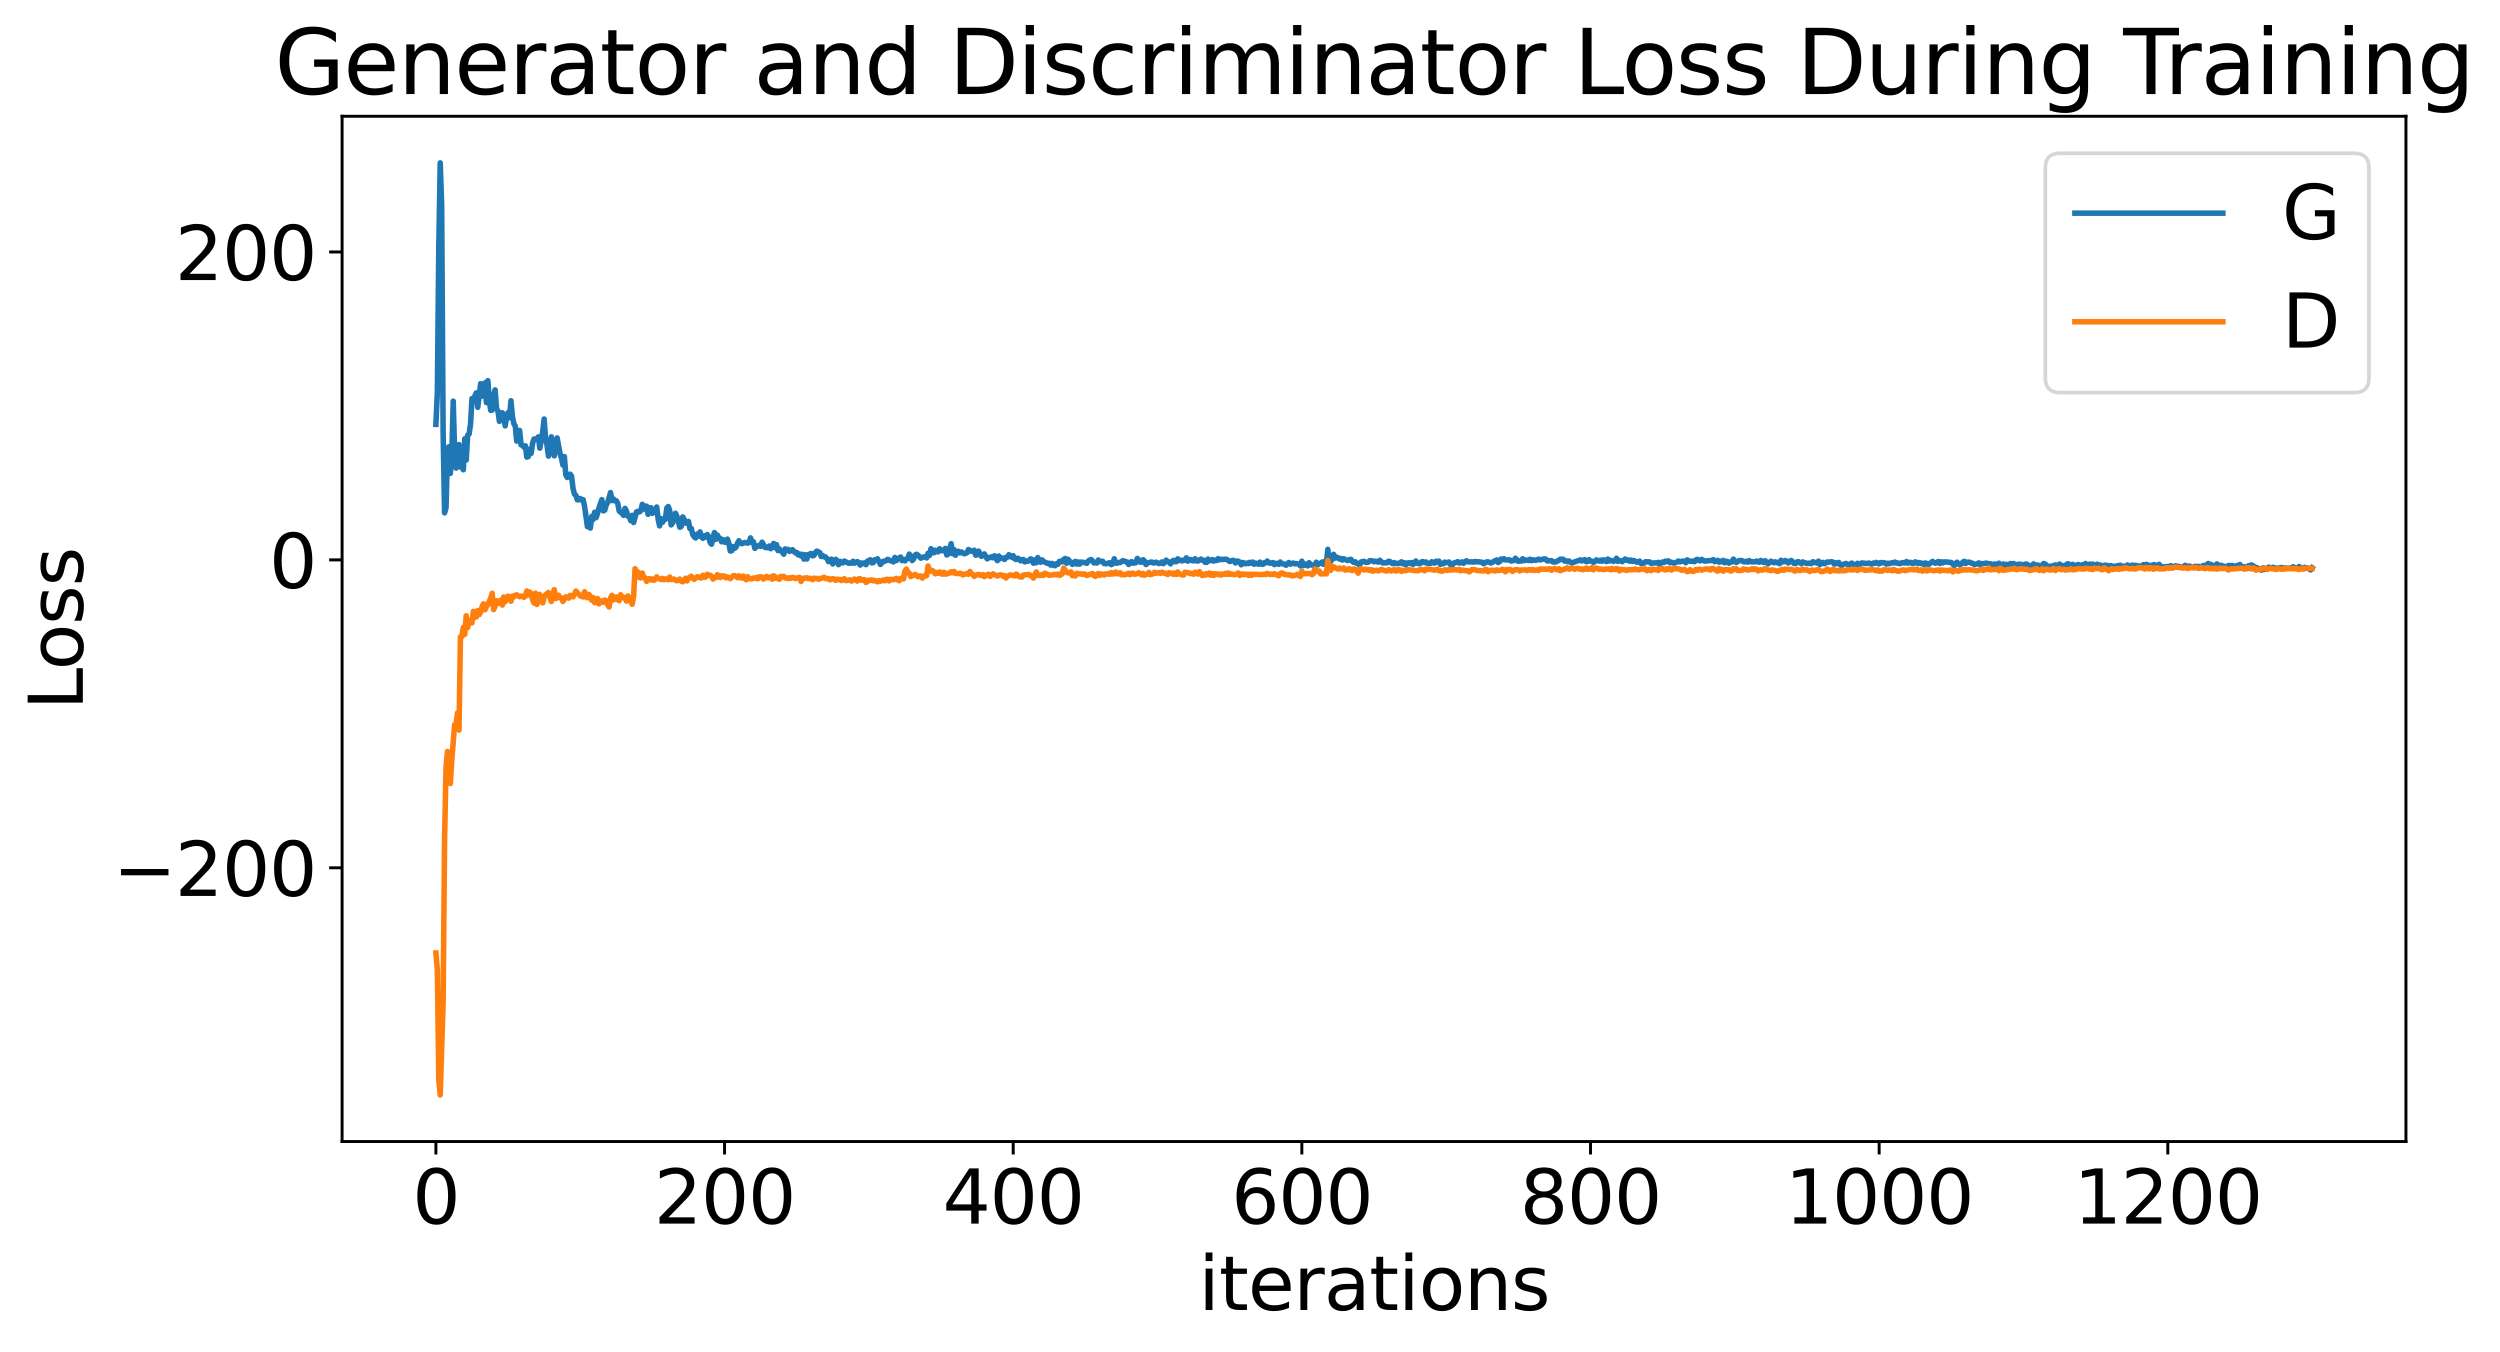 <?xml version="1.0" encoding="utf-8" standalone="no"?>
<!DOCTYPE svg PUBLIC "-//W3C//DTD SVG 1.1//EN"
  "http://www.w3.org/Graphics/SVG/1.1/DTD/svg11.dtd">
<svg xmlns:xlink="http://www.w3.org/1999/xlink" width="675.923pt" height="365.549pt" viewBox="0 0 675.923 365.549" xmlns="http://www.w3.org/2000/svg" version="1.1">
 <defs>
  <style type="text/css">*{stroke-linejoin: round; stroke-linecap: butt}</style>
 </defs>
 <g id="figure_1">
  <g id="patch_1">
   <path d="M 0 365.549 
L 675.923 365.549 
L 675.923 -0 
L 0 -0 
z
" style="fill: #ffffff"/>
  </g>
  <g id="axes_1">
   <g id="patch_2">
    <path d="M 92.491 308.636 
L 650.491 308.636 
L 650.491 31.436 
L 92.491 31.436 
z
" style="fill: #ffffff"/>
   </g>
   <g id="matplotlib.axis_1">
    <g id="xtick_1">
     <g id="line2d_1">
      <defs>
       <path id="m6c399c9fbb" d="M 0 0 
L 0 3.5 
" style="stroke: #000000; stroke-width: 0.8"/>
      </defs>
      <g>
       <use xlink:href="#m6c399c9fbb" x="117.854" y="308.636" style="stroke: #000000; stroke-width: 0.8"/>
      </g>
     </g>
     <g id="text_1">
      <!-- 0 -->
      <g transform="translate(111.492 330.833) scale(0.2 -0.2)">
       <defs>
        <path id="DejaVuSans-30" d="M 2034 4250 
Q 1547 4250 1301 3770 
Q 1056 3291 1056 2328 
Q 1056 1369 1301 889 
Q 1547 409 2034 409 
Q 2525 409 2770 889 
Q 3016 1369 3016 2328 
Q 3016 3291 2770 3770 
Q 2525 4250 2034 4250 
z
M 2034 4750 
Q 2819 4750 3233 4129 
Q 3647 3509 3647 2328 
Q 3647 1150 3233 529 
Q 2819 -91 2034 -91 
Q 1250 -91 836 529 
Q 422 1150 422 2328 
Q 422 3509 836 4129 
Q 1250 4750 2034 4750 
z
" transform="scale(0.016)"/>
       </defs>
       <use xlink:href="#DejaVuSans-30"/>
      </g>
     </g>
    </g>
    <g id="xtick_2">
     <g id="line2d_2">
      <g>
       <use xlink:href="#m6c399c9fbb" x="195.896" y="308.636" style="stroke: #000000; stroke-width: 0.8"/>
      </g>
     </g>
     <g id="text_2">
      <!-- 200 -->
      <g transform="translate(176.809 330.833) scale(0.2 -0.2)">
       <defs>
        <path id="DejaVuSans-32" d="M 1228 531 
L 3431 531 
L 3431 0 
L 469 0 
L 469 531 
Q 828 903 1448 1529 
Q 2069 2156 2228 2338 
Q 2531 2678 2651 2914 
Q 2772 3150 2772 3378 
Q 2772 3750 2511 3984 
Q 2250 4219 1831 4219 
Q 1534 4219 1204 4116 
Q 875 4013 500 3803 
L 500 4441 
Q 881 4594 1212 4672 
Q 1544 4750 1819 4750 
Q 2544 4750 2975 4387 
Q 3406 4025 3406 3419 
Q 3406 3131 3298 2873 
Q 3191 2616 2906 2266 
Q 2828 2175 2409 1742 
Q 1991 1309 1228 531 
z
" transform="scale(0.016)"/>
       </defs>
       <use xlink:href="#DejaVuSans-32"/>
       <use xlink:href="#DejaVuSans-30" x="63.623"/>
       <use xlink:href="#DejaVuSans-30" x="127.246"/>
      </g>
     </g>
    </g>
    <g id="xtick_3">
     <g id="line2d_3">
      <g>
       <use xlink:href="#m6c399c9fbb" x="273.938" y="308.636" style="stroke: #000000; stroke-width: 0.8"/>
      </g>
     </g>
     <g id="text_3">
      <!-- 400 -->
      <g transform="translate(254.851 330.833) scale(0.2 -0.2)">
       <defs>
        <path id="DejaVuSans-34" d="M 2419 4116 
L 825 1625 
L 2419 1625 
L 2419 4116 
z
M 2253 4666 
L 3047 4666 
L 3047 1625 
L 3713 1625 
L 3713 1100 
L 3047 1100 
L 3047 0 
L 2419 0 
L 2419 1100 
L 313 1100 
L 313 1709 
L 2253 4666 
z
" transform="scale(0.016)"/>
       </defs>
       <use xlink:href="#DejaVuSans-34"/>
       <use xlink:href="#DejaVuSans-30" x="63.623"/>
       <use xlink:href="#DejaVuSans-30" x="127.246"/>
      </g>
     </g>
    </g>
    <g id="xtick_4">
     <g id="line2d_4">
      <g>
       <use xlink:href="#m6c399c9fbb" x="351.98" y="308.636" style="stroke: #000000; stroke-width: 0.8"/>
      </g>
     </g>
     <g id="text_4">
      <!-- 600 -->
      <g transform="translate(332.893 330.833) scale(0.2 -0.2)">
       <defs>
        <path id="DejaVuSans-36" d="M 2113 2584 
Q 1688 2584 1439 2293 
Q 1191 2003 1191 1497 
Q 1191 994 1439 701 
Q 1688 409 2113 409 
Q 2538 409 2786 701 
Q 3034 994 3034 1497 
Q 3034 2003 2786 2293 
Q 2538 2584 2113 2584 
z
M 3366 4563 
L 3366 3988 
Q 3128 4100 2886 4159 
Q 2644 4219 2406 4219 
Q 1781 4219 1451 3797 
Q 1122 3375 1075 2522 
Q 1259 2794 1537 2939 
Q 1816 3084 2150 3084 
Q 2853 3084 3261 2657 
Q 3669 2231 3669 1497 
Q 3669 778 3244 343 
Q 2819 -91 2113 -91 
Q 1303 -91 875 529 
Q 447 1150 447 2328 
Q 447 3434 972 4092 
Q 1497 4750 2381 4750 
Q 2619 4750 2861 4703 
Q 3103 4656 3366 4563 
z
" transform="scale(0.016)"/>
       </defs>
       <use xlink:href="#DejaVuSans-36"/>
       <use xlink:href="#DejaVuSans-30" x="63.623"/>
       <use xlink:href="#DejaVuSans-30" x="127.246"/>
      </g>
     </g>
    </g>
    <g id="xtick_5">
     <g id="line2d_5">
      <g>
       <use xlink:href="#m6c399c9fbb" x="430.022" y="308.636" style="stroke: #000000; stroke-width: 0.8"/>
      </g>
     </g>
     <g id="text_5">
      <!-- 800 -->
      <g transform="translate(410.935 330.833) scale(0.2 -0.2)">
       <defs>
        <path id="DejaVuSans-38" d="M 2034 2216 
Q 1584 2216 1326 1975 
Q 1069 1734 1069 1313 
Q 1069 891 1326 650 
Q 1584 409 2034 409 
Q 2484 409 2743 651 
Q 3003 894 3003 1313 
Q 3003 1734 2745 1975 
Q 2488 2216 2034 2216 
z
M 1403 2484 
Q 997 2584 770 2862 
Q 544 3141 544 3541 
Q 544 4100 942 4425 
Q 1341 4750 2034 4750 
Q 2731 4750 3128 4425 
Q 3525 4100 3525 3541 
Q 3525 3141 3298 2862 
Q 3072 2584 2669 2484 
Q 3125 2378 3379 2068 
Q 3634 1759 3634 1313 
Q 3634 634 3220 271 
Q 2806 -91 2034 -91 
Q 1263 -91 848 271 
Q 434 634 434 1313 
Q 434 1759 690 2068 
Q 947 2378 1403 2484 
z
M 1172 3481 
Q 1172 3119 1398 2916 
Q 1625 2713 2034 2713 
Q 2441 2713 2670 2916 
Q 2900 3119 2900 3481 
Q 2900 3844 2670 4047 
Q 2441 4250 2034 4250 
Q 1625 4250 1398 4047 
Q 1172 3844 1172 3481 
z
" transform="scale(0.016)"/>
       </defs>
       <use xlink:href="#DejaVuSans-38"/>
       <use xlink:href="#DejaVuSans-30" x="63.623"/>
       <use xlink:href="#DejaVuSans-30" x="127.246"/>
      </g>
     </g>
    </g>
    <g id="xtick_6">
     <g id="line2d_6">
      <g>
       <use xlink:href="#m6c399c9fbb" x="508.064" y="308.636" style="stroke: #000000; stroke-width: 0.8"/>
      </g>
     </g>
     <g id="text_6">
      <!-- 1000 -->
      <g transform="translate(482.614 330.833) scale(0.2 -0.2)">
       <defs>
        <path id="DejaVuSans-31" d="M 794 531 
L 1825 531 
L 1825 4091 
L 703 3866 
L 703 4441 
L 1819 4666 
L 2450 4666 
L 2450 531 
L 3481 531 
L 3481 0 
L 794 0 
L 794 531 
z
" transform="scale(0.016)"/>
       </defs>
       <use xlink:href="#DejaVuSans-31"/>
       <use xlink:href="#DejaVuSans-30" x="63.623"/>
       <use xlink:href="#DejaVuSans-30" x="127.246"/>
       <use xlink:href="#DejaVuSans-30" x="190.869"/>
      </g>
     </g>
    </g>
    <g id="xtick_7">
     <g id="line2d_7">
      <g>
       <use xlink:href="#m6c399c9fbb" x="586.106" y="308.636" style="stroke: #000000; stroke-width: 0.8"/>
      </g>
     </g>
     <g id="text_7">
      <!-- 1200 -->
      <g transform="translate(560.656 330.833) scale(0.2 -0.2)">
       <use xlink:href="#DejaVuSans-31"/>
       <use xlink:href="#DejaVuSans-32" x="63.623"/>
       <use xlink:href="#DejaVuSans-30" x="127.246"/>
       <use xlink:href="#DejaVuSans-30" x="190.869"/>
      </g>
     </g>
    </g>
    <g id="text_8">
     <!-- iterations -->
     <g transform="translate(324.036 354.189) scale(0.2 -0.2)">
      <defs>
       <path id="DejaVuSans-69" d="M 603 3500 
L 1178 3500 
L 1178 0 
L 603 0 
L 603 3500 
z
M 603 4863 
L 1178 4863 
L 1178 4134 
L 603 4134 
L 603 4863 
z
" transform="scale(0.016)"/>
       <path id="DejaVuSans-74" d="M 1172 4494 
L 1172 3500 
L 2356 3500 
L 2356 3053 
L 1172 3053 
L 1172 1153 
Q 1172 725 1289 603 
Q 1406 481 1766 481 
L 2356 481 
L 2356 0 
L 1766 0 
Q 1100 0 847 248 
Q 594 497 594 1153 
L 594 3053 
L 172 3053 
L 172 3500 
L 594 3500 
L 594 4494 
L 1172 4494 
z
" transform="scale(0.016)"/>
       <path id="DejaVuSans-65" d="M 3597 1894 
L 3597 1613 
L 953 1613 
Q 991 1019 1311 708 
Q 1631 397 2203 397 
Q 2534 397 2845 478 
Q 3156 559 3463 722 
L 3463 178 
Q 3153 47 2828 -22 
Q 2503 -91 2169 -91 
Q 1331 -91 842 396 
Q 353 884 353 1716 
Q 353 2575 817 3079 
Q 1281 3584 2069 3584 
Q 2775 3584 3186 3129 
Q 3597 2675 3597 1894 
z
M 3022 2063 
Q 3016 2534 2758 2815 
Q 2500 3097 2075 3097 
Q 1594 3097 1305 2825 
Q 1016 2553 972 2059 
L 3022 2063 
z
" transform="scale(0.016)"/>
       <path id="DejaVuSans-72" d="M 2631 2963 
Q 2534 3019 2420 3045 
Q 2306 3072 2169 3072 
Q 1681 3072 1420 2755 
Q 1159 2438 1159 1844 
L 1159 0 
L 581 0 
L 581 3500 
L 1159 3500 
L 1159 2956 
Q 1341 3275 1631 3429 
Q 1922 3584 2338 3584 
Q 2397 3584 2469 3576 
Q 2541 3569 2628 3553 
L 2631 2963 
z
" transform="scale(0.016)"/>
       <path id="DejaVuSans-61" d="M 2194 1759 
Q 1497 1759 1228 1600 
Q 959 1441 959 1056 
Q 959 750 1161 570 
Q 1363 391 1709 391 
Q 2188 391 2477 730 
Q 2766 1069 2766 1631 
L 2766 1759 
L 2194 1759 
z
M 3341 1997 
L 3341 0 
L 2766 0 
L 2766 531 
Q 2569 213 2275 61 
Q 1981 -91 1556 -91 
Q 1019 -91 701 211 
Q 384 513 384 1019 
Q 384 1609 779 1909 
Q 1175 2209 1959 2209 
L 2766 2209 
L 2766 2266 
Q 2766 2663 2505 2880 
Q 2244 3097 1772 3097 
Q 1472 3097 1187 3025 
Q 903 2953 641 2809 
L 641 3341 
Q 956 3463 1253 3523 
Q 1550 3584 1831 3584 
Q 2591 3584 2966 3190 
Q 3341 2797 3341 1997 
z
" transform="scale(0.016)"/>
       <path id="DejaVuSans-6f" d="M 1959 3097 
Q 1497 3097 1228 2736 
Q 959 2375 959 1747 
Q 959 1119 1226 758 
Q 1494 397 1959 397 
Q 2419 397 2687 759 
Q 2956 1122 2956 1747 
Q 2956 2369 2687 2733 
Q 2419 3097 1959 3097 
z
M 1959 3584 
Q 2709 3584 3137 3096 
Q 3566 2609 3566 1747 
Q 3566 888 3137 398 
Q 2709 -91 1959 -91 
Q 1206 -91 779 398 
Q 353 888 353 1747 
Q 353 2609 779 3096 
Q 1206 3584 1959 3584 
z
" transform="scale(0.016)"/>
       <path id="DejaVuSans-6e" d="M 3513 2113 
L 3513 0 
L 2938 0 
L 2938 2094 
Q 2938 2591 2744 2837 
Q 2550 3084 2163 3084 
Q 1697 3084 1428 2787 
Q 1159 2491 1159 1978 
L 1159 0 
L 581 0 
L 581 3500 
L 1159 3500 
L 1159 2956 
Q 1366 3272 1645 3428 
Q 1925 3584 2291 3584 
Q 2894 3584 3203 3211 
Q 3513 2838 3513 2113 
z
" transform="scale(0.016)"/>
       <path id="DejaVuSans-73" d="M 2834 3397 
L 2834 2853 
Q 2591 2978 2328 3040 
Q 2066 3103 1784 3103 
Q 1356 3103 1142 2972 
Q 928 2841 928 2578 
Q 928 2378 1081 2264 
Q 1234 2150 1697 2047 
L 1894 2003 
Q 2506 1872 2764 1633 
Q 3022 1394 3022 966 
Q 3022 478 2636 193 
Q 2250 -91 1575 -91 
Q 1294 -91 989 -36 
Q 684 19 347 128 
L 347 722 
Q 666 556 975 473 
Q 1284 391 1588 391 
Q 1994 391 2212 530 
Q 2431 669 2431 922 
Q 2431 1156 2273 1281 
Q 2116 1406 1581 1522 
L 1381 1569 
Q 847 1681 609 1914 
Q 372 2147 372 2553 
Q 372 3047 722 3315 
Q 1072 3584 1716 3584 
Q 2034 3584 2315 3537 
Q 2597 3491 2834 3397 
z
" transform="scale(0.016)"/>
      </defs>
      <use xlink:href="#DejaVuSans-69"/>
      <use xlink:href="#DejaVuSans-74" x="27.783"/>
      <use xlink:href="#DejaVuSans-65" x="66.992"/>
      <use xlink:href="#DejaVuSans-72" x="128.516"/>
      <use xlink:href="#DejaVuSans-61" x="169.629"/>
      <use xlink:href="#DejaVuSans-74" x="230.908"/>
      <use xlink:href="#DejaVuSans-69" x="270.117"/>
      <use xlink:href="#DejaVuSans-6f" x="297.9"/>
      <use xlink:href="#DejaVuSans-6e" x="359.082"/>
      <use xlink:href="#DejaVuSans-73" x="422.461"/>
     </g>
    </g>
   </g>
   <g id="matplotlib.axis_2">
    <g id="ytick_1">
     <g id="line2d_8">
      <defs>
       <path id="m8e5c590caa" d="M 0 0 
L -3.5 0 
" style="stroke: #000000; stroke-width: 0.8"/>
      </defs>
      <g>
       <use xlink:href="#m8e5c590caa" x="92.491" y="234.627" style="stroke: #000000; stroke-width: 0.8"/>
      </g>
     </g>
     <g id="text_9">
      <!-- −200 -->
      <g transform="translate(30.556 242.225) scale(0.2 -0.2)">
       <defs>
        <path id="DejaVuSans-2212" d="M 678 2272 
L 4684 2272 
L 4684 1741 
L 678 1741 
L 678 2272 
z
" transform="scale(0.016)"/>
       </defs>
       <use xlink:href="#DejaVuSans-2212"/>
       <use xlink:href="#DejaVuSans-32" x="83.789"/>
       <use xlink:href="#DejaVuSans-30" x="147.412"/>
       <use xlink:href="#DejaVuSans-30" x="211.035"/>
      </g>
     </g>
    </g>
    <g id="ytick_2">
     <g id="line2d_9">
      <g>
       <use xlink:href="#m8e5c590caa" x="92.491" y="151.377" style="stroke: #000000; stroke-width: 0.8"/>
      </g>
     </g>
     <g id="text_10">
      <!-- 0 -->
      <g transform="translate(72.766 158.975) scale(0.2 -0.2)">
       <use xlink:href="#DejaVuSans-30"/>
      </g>
     </g>
    </g>
    <g id="ytick_3">
     <g id="line2d_10">
      <g>
       <use xlink:href="#m8e5c590caa" x="92.491" y="68.127" style="stroke: #000000; stroke-width: 0.8"/>
      </g>
     </g>
     <g id="text_11">
      <!-- 200 -->
      <g transform="translate(47.316 75.725) scale(0.2 -0.2)">
       <use xlink:href="#DejaVuSans-32"/>
       <use xlink:href="#DejaVuSans-30" x="63.623"/>
       <use xlink:href="#DejaVuSans-30" x="127.246"/>
      </g>
     </g>
    </g>
    <g id="text_12">
     <!-- Loss -->
     <g transform="translate(22.397 191.971) rotate(-90) scale(0.2 -0.2)">
      <defs>
       <path id="DejaVuSans-4c" d="M 628 4666 
L 1259 4666 
L 1259 531 
L 3531 531 
L 3531 0 
L 628 0 
L 628 4666 
z
" transform="scale(0.016)"/>
      </defs>
      <use xlink:href="#DejaVuSans-4c"/>
      <use xlink:href="#DejaVuSans-6f" x="53.963"/>
      <use xlink:href="#DejaVuSans-73" x="115.145"/>
      <use xlink:href="#DejaVuSans-73" x="167.244"/>
     </g>
    </g>
   </g>
   <g id="line2d_11">
    <path d="M 117.854 114.726 
L 118.244 106.082 
L 118.635 66.645 
L 119.025 44.036 
L 119.415 55.608 
L 119.805 116.63 
L 120.196 138.665 
L 120.586 137.321 
L 120.976 122.742 
L 121.366 120.788 
L 121.756 127.999 
L 122.147 122.99 
L 122.537 108.459 
L 122.927 122.647 
L 123.317 126.557 
L 123.707 123.899 
L 124.098 120.202 
L 124.488 126.255 
L 124.878 122.798 
L 125.268 127.006 
L 125.658 118.641 
L 126.049 124.367 
L 126.439 117.663 
L 126.829 117.331 
L 127.219 114.695 
L 127.61 107.765 
L 128 108.436 
L 128.39 107.051 
L 128.78 106.22 
L 129.17 110.117 
L 129.951 103.735 
L 130.341 107.115 
L 130.731 106.333 
L 131.121 103.507 
L 131.512 108.843 
L 131.902 102.92 
L 132.292 108.43 
L 132.682 110.936 
L 133.072 110.869 
L 133.463 106.939 
L 133.853 105.41 
L 134.243 110.446 
L 134.633 111.131 
L 135.023 113.913 
L 135.414 112.411 
L 135.804 111.591 
L 136.194 112.594 
L 136.584 115.131 
L 136.975 112.663 
L 137.365 111.561 
L 137.755 112.926 
L 138.145 108.347 
L 138.535 112.549 
L 138.926 114.581 
L 139.316 115.179 
L 139.706 119.262 
L 140.096 117.015 
L 140.486 116.38 
L 140.877 120.268 
L 141.267 120.377 
L 141.657 120.879 
L 142.047 120.548 
L 142.437 123.598 
L 142.828 123.432 
L 143.218 121.429 
L 143.608 122.561 
L 143.998 119.853 
L 144.389 118.695 
L 145.169 118.681 
L 145.559 118.119 
L 145.949 121.17 
L 146.73 116.747 
L 147.12 113.297 
L 147.51 118.689 
L 147.9 120.343 
L 148.291 123.309 
L 148.681 120.225 
L 149.071 118.109 
L 149.851 123.245 
L 150.632 118.407 
L 151.412 122.653 
L 151.803 123.837 
L 152.193 125.745 
L 152.583 123.448 
L 152.973 128.319 
L 153.363 129.081 
L 153.754 128.831 
L 154.144 128.207 
L 154.534 128.762 
L 154.924 132.053 
L 155.314 133.597 
L 155.705 133.935 
L 156.095 135.142 
L 156.485 135.137 
L 156.875 134.78 
L 157.265 135.202 
L 157.656 135.093 
L 158.046 136.905 
L 158.826 142.4 
L 159.216 142.129 
L 159.607 142.779 
L 159.997 139.599 
L 160.387 140.408 
L 160.777 138.506 
L 161.168 139.938 
L 161.558 138.802 
L 161.948 137.321 
L 162.728 135.089 
L 163.119 138.126 
L 163.509 137.931 
L 163.899 136.482 
L 164.289 135.887 
L 165.07 133.177 
L 165.46 135.337 
L 165.85 134.895 
L 166.24 135.406 
L 166.63 135.396 
L 167.021 136.107 
L 167.411 138.161 
L 168.191 138.779 
L 168.582 139.329 
L 168.972 137.455 
L 169.362 138.146 
L 169.752 139.585 
L 170.142 139.542 
L 170.533 140.772 
L 170.923 139.328 
L 171.313 141.271 
L 172.093 138.387 
L 172.484 138.268 
L 172.874 138.407 
L 173.264 138.064 
L 173.654 136.366 
L 174.044 136.725 
L 174.435 137.705 
L 174.825 136.859 
L 175.215 139.049 
L 175.605 137.336 
L 175.996 137.258 
L 176.386 138.794 
L 176.776 138.317 
L 177.166 138.128 
L 177.556 137.086 
L 177.947 140.357 
L 178.337 142.188 
L 178.727 140.212 
L 179.117 141.215 
L 179.507 140.469 
L 179.898 140.399 
L 180.288 137.341 
L 180.678 136.957 
L 181.068 138.005 
L 181.458 141.917 
L 181.849 141.394 
L 182.239 139.77 
L 182.629 138.757 
L 183.019 139.628 
L 183.8 142.544 
L 184.19 142.32 
L 184.58 139.759 
L 184.97 140.416 
L 185.361 141.454 
L 185.751 141.364 
L 186.141 140.979 
L 186.531 142.911 
L 186.921 142.902 
L 187.312 144.549 
L 187.702 145.171 
L 188.092 145.449 
L 188.482 144.416 
L 188.872 144.948 
L 189.263 143.815 
L 189.653 145.208 
L 190.043 145.529 
L 190.433 144.862 
L 190.823 145.227 
L 191.214 144.528 
L 191.604 145.046 
L 191.994 146.683 
L 192.384 147.135 
L 193.165 143.989 
L 193.555 145.813 
L 193.945 144.653 
L 194.335 145.492 
L 194.726 145.544 
L 195.116 146.48 
L 195.506 145.926 
L 195.896 146.57 
L 196.286 146.635 
L 196.677 145.762 
L 197.067 146.892 
L 197.457 148.983 
L 197.847 148.88 
L 198.237 147.784 
L 198.628 148.254 
L 199.018 147.889 
L 199.408 146.846 
L 199.798 146.202 
L 200.189 146.837 
L 200.579 146.998 
L 201.359 146.667 
L 202.14 146.849 
L 202.53 146.639 
L 202.92 145.434 
L 203.31 146.697 
L 203.7 146.488 
L 204.091 148.265 
L 204.481 147.614 
L 204.871 147.71 
L 205.261 147.42 
L 205.651 147.741 
L 206.042 146.591 
L 206.822 147.988 
L 207.603 148.093 
L 207.993 147.626 
L 208.383 148.347 
L 208.773 147.834 
L 209.163 146.929 
L 209.554 148.068 
L 209.944 147.259 
L 210.334 148.865 
L 210.724 148.411 
L 211.114 148.967 
L 211.505 149.222 
L 211.895 149.822 
L 212.285 148.406 
L 212.675 148.807 
L 213.065 148.54 
L 213.456 149.073 
L 213.846 148.909 
L 214.236 148.618 
L 215.016 149.441 
L 215.407 149.37 
L 215.797 150.014 
L 216.187 149.776 
L 216.577 150.326 
L 216.968 149.881 
L 217.358 151.162 
L 217.748 149.986 
L 218.138 151.135 
L 218.528 149.965 
L 219.309 149.637 
L 219.699 150.278 
L 220.089 150.13 
L 220.479 149.369 
L 220.87 148.998 
L 221.65 149.411 
L 222.04 150.465 
L 222.43 150.199 
L 222.821 150.562 
L 223.211 150.591 
L 223.601 151.05 
L 223.991 151.842 
L 224.382 151.427 
L 224.772 151.176 
L 225.162 152.474 
L 225.552 151.553 
L 225.942 151.225 
L 226.333 151.596 
L 226.723 152.661 
L 227.113 151.773 
L 227.503 152.094 
L 227.893 152.178 
L 228.284 151.689 
L 229.454 152.286 
L 229.844 152.201 
L 230.235 152.28 
L 230.625 151.755 
L 231.015 152.273 
L 231.796 151.842 
L 232.186 152.142 
L 232.576 152.77 
L 232.966 152.207 
L 233.356 152.377 
L 233.747 152.188 
L 234.137 152.676 
L 234.527 151.732 
L 235.307 151.345 
L 235.698 152.187 
L 236.088 152.122 
L 236.478 151.359 
L 236.868 151.397 
L 237.258 151.086 
L 238.039 152.61 
L 238.819 151.755 
L 239.21 151.746 
L 239.6 151.555 
L 239.99 151.234 
L 240.77 151.617 
L 241.161 151.692 
L 241.551 151.931 
L 241.941 150.714 
L 242.331 151.562 
L 242.721 151.106 
L 243.502 150.617 
L 243.892 151.58 
L 244.282 151.283 
L 244.672 151.652 
L 245.063 151.117 
L 245.453 151.018 
L 245.843 149.816 
L 246.233 150.539 
L 246.623 151.546 
L 247.014 151.134 
L 247.404 150.084 
L 247.794 149.856 
L 248.184 150.085 
L 248.965 150.906 
L 249.745 150.592 
L 250.135 150.54 
L 250.526 150.836 
L 250.916 149.605 
L 251.306 150.156 
L 251.696 148.36 
L 252.086 149.069 
L 252.477 149.47 
L 252.867 148.775 
L 253.257 149.156 
L 253.647 149.2 
L 254.037 148.373 
L 254.428 148.781 
L 254.818 148.916 
L 255.208 148.736 
L 255.598 148.278 
L 255.989 150.048 
L 256.379 149.795 
L 257.159 147.007 
L 257.549 149.702 
L 257.94 148.585 
L 258.33 150.114 
L 258.72 149.148 
L 259.11 149.05 
L 259.5 149.482 
L 259.891 149.222 
L 260.671 149.716 
L 261.451 149.449 
L 261.842 148.576 
L 262.622 149.034 
L 263.012 149.043 
L 263.403 148.766 
L 263.793 150.102 
L 264.183 149.976 
L 264.573 149.013 
L 265.354 150.416 
L 265.744 150.191 
L 266.134 149.766 
L 266.914 151.094 
L 267.305 150.749 
L 267.695 150.749 
L 268.085 150.553 
L 268.475 150.811 
L 268.865 150.267 
L 269.256 150.789 
L 269.646 151.587 
L 270.036 150.325 
L 270.426 151.033 
L 270.816 150.884 
L 271.207 150.884 
L 271.597 151.261 
L 271.987 150.708 
L 272.377 150.648 
L 272.768 149.983 
L 273.158 150.221 
L 273.548 150.661 
L 273.938 150.245 
L 274.328 151.091 
L 274.719 151.255 
L 275.109 150.926 
L 275.499 151.095 
L 275.889 151.623 
L 276.279 151.33 
L 276.67 151.276 
L 277.06 151.927 
L 277.45 151.645 
L 277.84 151.748 
L 278.23 151.59 
L 278.621 151.097 
L 279.011 151.233 
L 279.401 152.274 
L 279.791 151.432 
L 280.182 152.155 
L 280.572 150.75 
L 280.962 151.643 
L 281.352 152.004 
L 281.742 151.371 
L 282.133 151.812 
L 283.303 152.347 
L 283.693 152.288 
L 284.084 152.793 
L 284.474 152.33 
L 284.864 152.841 
L 285.254 152.952 
L 285.644 152.416 
L 286.035 152.56 
L 286.425 151.791 
L 286.815 151.744 
L 287.205 151.926 
L 287.596 151.236 
L 287.986 151.002 
L 288.376 152.275 
L 288.766 151.23 
L 289.937 152.577 
L 290.327 152.08 
L 290.717 151.792 
L 291.107 152.511 
L 291.498 151.929 
L 291.888 152.537 
L 292.278 151.959 
L 292.668 152.067 
L 293.058 152.044 
L 293.839 152.305 
L 294.229 151.7 
L 294.619 151.42 
L 295.01 151.288 
L 295.4 151.666 
L 295.79 152.211 
L 296.18 152.047 
L 296.57 152.216 
L 296.961 151.418 
L 297.351 151.784 
L 298.131 151.755 
L 298.521 152.372 
L 299.302 152.398 
L 299.692 152.207 
L 300.082 152.144 
L 300.472 152.661 
L 300.863 152.418 
L 301.253 151.077 
L 301.643 152.23 
L 302.033 152.255 
L 302.423 152.086 
L 302.814 152.097 
L 303.594 151.576 
L 304.375 151.849 
L 304.765 151.953 
L 305.155 152.623 
L 305.935 151.842 
L 306.326 152.268 
L 307.106 152.144 
L 307.496 150.988 
L 307.886 151.397 
L 308.277 151.976 
L 308.667 151.998 
L 309.057 151.336 
L 309.447 151.683 
L 309.837 152.633 
L 310.228 152.194 
L 311.398 151.946 
L 311.789 152.201 
L 312.179 152.193 
L 312.569 151.984 
L 313.349 152.365 
L 313.74 152.266 
L 314.13 151.934 
L 314.52 152.402 
L 314.91 152.066 
L 315.3 151.447 
L 315.691 151.829 
L 316.081 151.947 
L 316.471 152.449 
L 316.861 151.844 
L 317.251 151.506 
L 317.642 151.858 
L 318.032 151.872 
L 318.422 151.079 
L 318.812 151.507 
L 319.203 151.45 
L 319.593 151.648 
L 319.983 151.448 
L 320.373 151.496 
L 320.763 150.818 
L 321.154 151.707 
L 321.544 151.308 
L 321.934 151.277 
L 322.324 151.595 
L 322.714 151.629 
L 323.105 151.071 
L 323.495 151.646 
L 323.885 151.696 
L 324.665 151.15 
L 325.056 151.458 
L 325.446 151.468 
L 325.836 152.025 
L 326.226 152.047 
L 326.616 151.138 
L 327.007 151.604 
L 327.397 151.562 
L 327.787 151.301 
L 328.177 151.701 
L 328.568 151.454 
L 328.958 151.537 
L 329.348 151.038 
L 329.738 151.345 
L 330.128 151.194 
L 330.519 151.299 
L 331.299 151.177 
L 331.689 151.246 
L 332.47 151.801 
L 332.86 151.715 
L 333.25 151.496 
L 333.64 151.575 
L 334.03 152.208 
L 334.421 151.707 
L 334.811 151.727 
L 335.201 151.988 
L 335.591 152.693 
L 335.982 152.09 
L 336.762 152.427 
L 337.152 152.218 
L 337.542 152.373 
L 337.933 152.03 
L 338.323 152.287 
L 338.713 151.97 
L 339.103 152.556 
L 339.493 152.245 
L 340.274 152.541 
L 340.664 151.98 
L 341.054 152.521 
L 341.444 152.584 
L 341.835 152.146 
L 342.225 152.191 
L 342.615 151.691 
L 343.005 152.115 
L 343.396 152.293 
L 344.176 152.107 
L 344.566 152.649 
L 344.956 152.285 
L 345.737 152.571 
L 346.127 151.945 
L 346.517 152.374 
L 347.298 152.544 
L 347.688 152.822 
L 348.078 152.36 
L 348.468 152.09 
L 348.858 152.535 
L 349.639 152.222 
L 350.029 152.437 
L 350.419 152.359 
L 351.2 152.52 
L 351.59 153.016 
L 351.98 151.731 
L 352.37 152.951 
L 352.761 152.457 
L 353.541 152.996 
L 353.931 152.142 
L 354.321 152.639 
L 354.712 152.801 
L 355.492 152.786 
L 355.882 152.008 
L 356.272 152.737 
L 356.663 152.401 
L 357.053 152.306 
L 357.443 151.976 
L 357.833 152.573 
L 358.223 151.75 
L 358.614 152.303 
L 359.004 148.525 
L 359.394 151.957 
L 359.784 151.768 
L 360.175 151.229 
L 360.565 149.877 
L 360.955 150.908 
L 361.345 150.635 
L 361.735 150.781 
L 362.126 151.134 
L 362.516 150.985 
L 362.906 151.422 
L 363.296 151.073 
L 364.077 151.445 
L 364.467 151.545 
L 364.857 151.284 
L 365.247 151.233 
L 365.637 151.776 
L 366.028 152.068 
L 366.418 151.889 
L 366.808 152.299 
L 367.198 152.397 
L 367.589 152.805 
L 367.979 151.928 
L 368.759 151.754 
L 369.149 152.006 
L 369.54 152.059 
L 369.93 151.995 
L 370.32 151.59 
L 371.1 151.647 
L 371.491 151.896 
L 371.881 151.729 
L 372.661 151.972 
L 373.051 151.478 
L 373.832 152.195 
L 375.003 152.161 
L 375.393 151.747 
L 375.783 151.809 
L 376.173 152.215 
L 376.563 152.396 
L 376.954 152.099 
L 377.344 152.378 
L 378.514 152.241 
L 378.905 151.903 
L 379.295 152.468 
L 379.685 152.125 
L 380.075 152.709 
L 380.465 152.23 
L 380.856 152.156 
L 381.246 152.356 
L 381.636 152.095 
L 382.026 152.598 
L 382.416 152.285 
L 382.807 151.68 
L 383.197 152.299 
L 383.587 152.391 
L 383.977 152.346 
L 384.368 151.895 
L 384.758 151.847 
L 385.148 152.101 
L 385.538 151.939 
L 385.928 152.305 
L 386.709 152.324 
L 387.099 151.872 
L 387.489 152.18 
L 387.879 152.235 
L 388.27 151.743 
L 388.66 151.994 
L 389.05 151.714 
L 389.44 152.591 
L 389.83 152.371 
L 390.221 152.41 
L 390.611 151.98 
L 391.001 152.134 
L 391.782 151.953 
L 392.172 152.664 
L 392.562 152.851 
L 392.952 152.335 
L 393.342 152.094 
L 393.733 152.097 
L 394.123 151.862 
L 394.513 152.228 
L 394.903 152.144 
L 395.293 151.92 
L 395.684 152.292 
L 396.464 151.609 
L 396.854 151.885 
L 397.244 151.948 
L 398.025 151.886 
L 398.415 151.987 
L 398.805 151.793 
L 399.196 151.911 
L 399.586 151.86 
L 400.366 151.987 
L 400.756 152.018 
L 401.147 152.415 
L 401.927 151.914 
L 402.317 151.897 
L 403.098 152.221 
L 404.658 151.4 
L 405.049 152.082 
L 405.439 151.858 
L 405.829 151.143 
L 406.219 151.34 
L 406.61 151.059 
L 407 151.376 
L 408.17 151.377 
L 408.561 151.681 
L 409.341 151.544 
L 409.731 150.927 
L 410.512 151.767 
L 410.902 151.617 
L 411.292 151.706 
L 411.682 151.077 
L 412.072 151.588 
L 412.463 151.443 
L 412.853 151.43 
L 413.243 151.548 
L 413.633 151.214 
L 414.023 151.582 
L 414.414 151.354 
L 415.194 151.508 
L 415.975 151.178 
L 416.365 151.385 
L 417.535 151.092 
L 417.926 151.177 
L 418.316 151.64 
L 419.096 151.605 
L 419.486 151.571 
L 419.877 151.946 
L 420.657 151.939 
L 421.047 151.661 
L 421.437 151.55 
L 421.828 151.206 
L 422.608 151.192 
L 422.998 151.687 
L 423.389 151.613 
L 423.779 151.853 
L 424.169 151.679 
L 424.949 152.207 
L 427.291 151.367 
L 427.681 151.667 
L 428.461 151.297 
L 428.851 151.849 
L 429.242 151.806 
L 429.632 151.328 
L 430.022 151.674 
L 430.412 151.744 
L 430.803 152.042 
L 431.193 151.831 
L 431.583 151.37 
L 432.363 151.709 
L 432.754 151.443 
L 433.144 151.745 
L 433.534 151.369 
L 433.924 151.488 
L 434.314 151.829 
L 434.705 151.147 
L 435.095 151.69 
L 435.485 151.499 
L 436.265 151.771 
L 436.656 151.543 
L 437.046 150.945 
L 437.436 151.778 
L 437.826 151.499 
L 438.607 151.858 
L 439.387 151.135 
L 439.777 151.487 
L 440.168 151.397 
L 440.558 151.719 
L 440.948 151.424 
L 441.338 151.789 
L 441.728 151.564 
L 442.119 151.706 
L 442.509 151.997 
L 442.899 151.924 
L 443.289 151.704 
L 443.679 152.328 
L 444.46 152.277 
L 444.85 151.888 
L 446.021 151.928 
L 446.411 152.308 
L 447.191 152.183 
L 447.972 152.189 
L 448.362 152.039 
L 448.752 152.635 
L 449.142 152.102 
L 449.533 151.938 
L 449.923 152.079 
L 450.313 151.711 
L 450.703 151.797 
L 451.093 151.647 
L 451.484 152.143 
L 451.874 151.99 
L 452.264 152.184 
L 452.654 152.228 
L 453.044 152.125 
L 453.825 151.693 
L 454.215 151.911 
L 454.605 151.764 
L 455.386 151.699 
L 455.776 152.141 
L 456.166 151.372 
L 456.556 151.636 
L 456.947 151.766 
L 457.727 151.714 
L 458.117 151.876 
L 458.507 151.399 
L 458.898 151.226 
L 459.288 151.536 
L 459.678 151.645 
L 460.068 151.24 
L 460.849 151.689 
L 462.8 151.53 
L 463.19 151.307 
L 463.58 151.857 
L 464.361 151.504 
L 464.751 151.979 
L 465.141 151.697 
L 465.531 151.935 
L 465.921 151.509 
L 466.312 152.152 
L 466.702 151.748 
L 467.092 151.834 
L 467.482 152.265 
L 467.872 151.942 
L 468.263 151.934 
L 468.653 151.172 
L 469.043 151.802 
L 469.433 152.066 
L 470.214 151.546 
L 470.994 151.576 
L 471.384 151.873 
L 471.775 151.919 
L 472.165 151.736 
L 472.555 151.99 
L 472.945 151.575 
L 473.335 151.879 
L 474.506 151.91 
L 474.896 151.701 
L 475.286 151.937 
L 475.677 152.01 
L 476.067 151.533 
L 476.847 152.084 
L 477.237 151.591 
L 478.018 152.446 
L 478.798 151.725 
L 479.579 152.142 
L 479.969 151.898 
L 480.359 152.133 
L 480.749 152.032 
L 481.14 152.398 
L 481.53 151.486 
L 481.92 151.919 
L 482.31 151.883 
L 482.7 151.552 
L 483.091 151.716 
L 483.481 152.216 
L 483.871 151.943 
L 484.261 151.526 
L 484.651 151.839 
L 485.042 152.344 
L 485.432 152.354 
L 485.822 151.938 
L 486.212 151.854 
L 486.993 152.403 
L 487.383 151.929 
L 488.554 152.361 
L 488.944 152.258 
L 489.724 152.385 
L 490.114 151.892 
L 491.285 152.244 
L 491.675 151.721 
L 492.065 152.644 
L 492.456 152.199 
L 492.846 152.059 
L 493.236 152.412 
L 494.016 151.944 
L 494.407 151.985 
L 495.187 151.867 
L 495.577 151.979 
L 495.968 152.517 
L 496.358 152.156 
L 496.748 152.39 
L 497.138 152.072 
L 497.528 152.703 
L 497.919 152.954 
L 498.309 152.62 
L 499.089 152.333 
L 499.87 152.77 
L 500.65 152.243 
L 501.43 152.833 
L 501.821 152.808 
L 502.211 152.292 
L 502.601 152.834 
L 502.991 152.437 
L 503.382 152.211 
L 504.162 152.279 
L 504.552 152.375 
L 505.333 152.227 
L 505.723 152.466 
L 506.113 152.475 
L 506.503 152.221 
L 506.893 152.303 
L 507.284 152.056 
L 508.064 152.46 
L 508.454 152.102 
L 508.844 152.179 
L 509.235 152.103 
L 509.625 152.219 
L 510.015 152.51 
L 510.405 152.273 
L 510.796 152.399 
L 511.576 152.125 
L 511.966 152.171 
L 512.356 151.97 
L 512.747 152.254 
L 513.137 152.201 
L 513.527 152.398 
L 513.917 152.318 
L 514.307 152.116 
L 515.088 152.208 
L 515.478 151.816 
L 515.868 152.263 
L 516.258 152.069 
L 516.649 152.057 
L 517.039 152.361 
L 517.429 152.319 
L 517.819 151.907 
L 518.21 152.048 
L 518.6 152.354 
L 518.99 152.088 
L 519.38 152.36 
L 519.77 152.294 
L 520.161 152.615 
L 520.551 152.208 
L 520.941 152.352 
L 521.331 152.691 
L 522.502 151.781 
L 522.892 152.12 
L 523.282 152.278 
L 524.063 151.806 
L 524.453 152.354 
L 524.843 151.891 
L 525.233 152.197 
L 525.623 151.926 
L 526.404 151.948 
L 527.184 152.06 
L 527.575 152.072 
L 528.355 152.921 
L 528.745 152.334 
L 529.135 152.007 
L 529.526 152.52 
L 529.916 152.654 
L 530.306 152.501 
L 530.696 151.964 
L 531.086 151.764 
L 531.477 152.337 
L 531.867 151.99 
L 532.647 152.021 
L 533.037 152.299 
L 533.428 152.318 
L 533.818 152.627 
L 534.598 152.463 
L 534.989 152.182 
L 535.379 152.654 
L 535.769 152.367 
L 536.159 152.44 
L 536.94 152.248 
L 537.33 152.308 
L 537.72 152.507 
L 538.11 152.423 
L 538.891 152.687 
L 539.281 152.495 
L 539.671 152.552 
L 540.061 152.895 
L 540.451 152.279 
L 540.842 152.848 
L 541.232 152.754 
L 541.622 152.489 
L 542.012 152.949 
L 542.403 152.572 
L 542.793 152.694 
L 543.183 152.649 
L 543.573 152.354 
L 543.963 152.669 
L 544.354 152.369 
L 544.744 152.539 
L 545.134 152.844 
L 545.524 152.571 
L 546.305 152.544 
L 546.695 152.788 
L 547.865 152.488 
L 549.036 153.162 
L 549.426 152.986 
L 549.816 152.456 
L 550.207 153.062 
L 550.597 152.777 
L 550.987 152.756 
L 551.377 153.008 
L 552.158 152.882 
L 552.548 152.356 
L 552.938 152.494 
L 553.719 153.21 
L 554.499 153.058 
L 555.279 152.956 
L 555.67 152.746 
L 556.45 153.027 
L 556.84 152.504 
L 557.23 152.86 
L 558.401 153.042 
L 558.791 152.542 
L 559.182 152.418 
L 559.572 152.832 
L 559.962 152.925 
L 560.352 152.587 
L 561.133 153.048 
L 561.523 152.753 
L 561.913 152.626 
L 562.693 152.937 
L 563.084 152.684 
L 563.474 152.911 
L 563.864 152.364 
L 564.254 153.043 
L 564.644 152.991 
L 565.035 152.506 
L 565.425 152.774 
L 565.815 152.521 
L 566.596 152.92 
L 566.986 152.546 
L 567.376 152.876 
L 567.766 152.736 
L 568.156 153.033 
L 568.547 153.109 
L 568.937 152.82 
L 569.717 152.877 
L 570.107 153.321 
L 570.498 152.961 
L 570.888 152.989 
L 571.278 153.203 
L 572.839 152.917 
L 573.229 152.828 
L 573.619 153.305 
L 574.01 153.046 
L 574.4 153.288 
L 574.79 153.168 
L 575.18 152.752 
L 575.57 153.269 
L 575.961 153.139 
L 576.351 152.813 
L 577.521 152.879 
L 577.912 153.042 
L 578.302 153.016 
L 578.692 153.262 
L 579.472 152.676 
L 579.863 153.009 
L 580.253 152.576 
L 581.033 152.872 
L 581.423 152.953 
L 582.204 152.706 
L 582.594 152.701 
L 582.984 153.318 
L 583.375 153.208 
L 583.765 152.575 
L 584.155 153.191 
L 584.935 153.273 
L 586.106 153.167 
L 586.496 153.396 
L 586.886 152.938 
L 587.277 153.386 
L 587.667 153.248 
L 588.057 152.991 
L 590.398 153.346 
L 590.789 152.85 
L 591.179 153.349 
L 591.569 153.084 
L 591.959 153.064 
L 593.13 153.461 
L 593.52 153.094 
L 593.91 153.306 
L 594.3 153.136 
L 595.081 153.354 
L 595.471 153.002 
L 595.861 152.854 
L 596.251 153.12 
L 597.032 152.354 
L 597.422 152.974 
L 597.812 152.616 
L 598.203 152.886 
L 598.983 153.081 
L 599.373 152.476 
L 600.154 153.111 
L 600.544 152.835 
L 600.934 153.024 
L 602.105 153.287 
L 602.495 152.899 
L 603.275 152.909 
L 603.665 152.915 
L 604.056 153.4 
L 604.446 153.265 
L 604.836 152.886 
L 605.226 153.286 
L 605.616 152.631 
L 606.007 153.617 
L 606.397 153.269 
L 606.787 153.215 
L 607.177 153.59 
L 607.568 153.723 
L 607.958 152.923 
L 608.348 153.482 
L 608.738 152.757 
L 609.128 152.936 
L 609.519 153.253 
L 610.689 153.697 
L 611.47 154.158 
L 611.86 153.541 
L 612.25 153.953 
L 613.03 153.702 
L 613.421 153.336 
L 613.811 153.583 
L 614.591 153.378 
L 615.372 153.699 
L 616.933 153.434 
L 617.323 153.758 
L 617.713 153.542 
L 618.884 153.699 
L 620.054 153.254 
L 620.444 153.499 
L 621.225 153.518 
L 621.615 153.175 
L 622.005 153.628 
L 623.176 153.407 
L 623.956 153.625 
L 624.737 154.079 
L 625.127 153.523 
L 625.127 153.523 
" clip-path="url(#p838c69f5ec)" style="fill: none; stroke: #1f77b4; stroke-width: 1.5; stroke-linecap: square"/>
   </g>
   <g id="line2d_12">
    <path d="M 117.854 257.658 
L 118.244 262.166 
L 118.635 291.943 
L 119.025 296.036 
L 119.805 271.118 
L 120.196 227.058 
L 120.586 207.571 
L 120.976 203.182 
L 121.366 203.974 
L 121.756 211.846 
L 122.147 205.521 
L 122.927 195.91 
L 123.317 195.703 
L 123.707 192.753 
L 124.098 197.401 
L 124.488 172.185 
L 124.878 172.104 
L 125.268 169.627 
L 125.658 171.51 
L 126.049 166.488 
L 126.439 169.663 
L 126.829 167.766 
L 127.219 168.409 
L 127.61 168.392 
L 128 165.288 
L 128.39 166.882 
L 128.78 166.794 
L 129.17 165.095 
L 129.561 166.165 
L 129.951 165.452 
L 130.341 164.011 
L 130.731 163.255 
L 131.121 164.862 
L 131.512 163.979 
L 131.902 163.486 
L 132.682 161.702 
L 133.072 160.421 
L 133.463 164.815 
L 133.853 163.952 
L 134.243 162.432 
L 134.633 163.1 
L 135.023 162.513 
L 135.414 162.265 
L 135.804 163.587 
L 136.194 161.41 
L 136.584 162.71 
L 136.975 161.565 
L 137.365 161.166 
L 137.755 161.539 
L 138.145 162.557 
L 138.535 161.171 
L 138.926 161.384 
L 139.316 160.927 
L 139.706 160.831 
L 140.486 161.329 
L 140.877 161.196 
L 141.267 161.194 
L 141.657 161.483 
L 142.047 161.201 
L 142.437 159.792 
L 142.828 160.885 
L 143.218 160.065 
L 143.608 160.551 
L 143.998 162.077 
L 144.389 163.055 
L 144.779 160.377 
L 145.169 163.42 
L 145.559 160.818 
L 145.949 160.707 
L 146.73 162.979 
L 147.12 161.429 
L 147.51 160.805 
L 148.291 160.194 
L 149.071 162.631 
L 149.461 161.252 
L 149.851 159.442 
L 150.242 161.834 
L 150.632 161.591 
L 151.022 160.949 
L 151.412 161.583 
L 151.803 161.662 
L 152.193 162.606 
L 152.973 161.36 
L 153.754 161.704 
L 154.144 160.981 
L 154.924 161.378 
L 155.705 159.809 
L 156.875 161.088 
L 157.656 161.389 
L 158.046 160.004 
L 158.436 161.424 
L 158.826 161.588 
L 159.216 160.704 
L 159.607 161.311 
L 159.997 162.289 
L 160.387 161.574 
L 160.777 162.934 
L 161.168 162.761 
L 161.558 161.823 
L 161.948 163.256 
L 162.338 162.488 
L 162.728 162.511 
L 163.119 162.846 
L 163.509 162.22 
L 163.899 162.519 
L 164.289 163.465 
L 164.679 164.1 
L 165.07 161.717 
L 165.46 160.954 
L 165.85 162.188 
L 166.63 161.383 
L 167.021 162.157 
L 167.411 162.386 
L 167.801 160.805 
L 168.191 161.592 
L 168.582 161.478 
L 168.972 161.687 
L 169.362 162.51 
L 169.752 161.135 
L 170.142 161.608 
L 170.923 163.371 
L 171.313 161.11 
L 171.703 153.753 
L 172.093 154.885 
L 172.484 154.643 
L 172.874 156.156 
L 173.264 156.257 
L 173.654 154.933 
L 174.044 156.048 
L 174.435 156.255 
L 174.825 157.182 
L 175.215 156.537 
L 175.605 156.438 
L 175.996 156.791 
L 176.386 156.526 
L 176.776 156.899 
L 177.166 156.613 
L 177.556 155.971 
L 177.947 156.374 
L 178.727 156.677 
L 179.117 156.381 
L 179.507 156.744 
L 179.898 156.508 
L 180.678 156.742 
L 181.068 156.015 
L 181.458 156.668 
L 182.239 156.572 
L 182.629 156.877 
L 183.019 157.011 
L 183.8 156.562 
L 184.19 157.119 
L 184.58 157.288 
L 184.97 156.919 
L 185.361 156.341 
L 185.751 157.069 
L 186.141 156.311 
L 186.921 155.799 
L 187.312 156.372 
L 187.702 156.621 
L 188.482 155.935 
L 188.872 155.998 
L 189.263 156.238 
L 189.653 156.253 
L 190.043 155.534 
L 190.433 156.106 
L 190.823 155.971 
L 191.214 155.263 
L 191.604 155.565 
L 191.994 155.523 
L 192.384 155.801 
L 192.775 156.566 
L 193.165 156.217 
L 193.555 156.133 
L 193.945 155.392 
L 194.335 155.662 
L 194.726 156.146 
L 195.116 155.673 
L 195.506 155.874 
L 195.896 155.743 
L 196.286 156.238 
L 196.677 155.989 
L 197.457 156.44 
L 198.237 155.673 
L 198.628 155.631 
L 199.018 155.828 
L 199.408 156.185 
L 199.798 155.694 
L 200.189 156.168 
L 200.579 156.299 
L 200.969 155.762 
L 201.749 156.753 
L 202.14 155.91 
L 202.53 156.438 
L 203.31 156.503 
L 203.7 156.287 
L 204.091 156.349 
L 204.481 156.142 
L 204.871 156.489 
L 205.261 155.958 
L 205.651 155.937 
L 206.042 156.126 
L 206.432 156.557 
L 206.822 156.086 
L 207.212 155.854 
L 207.603 156.225 
L 208.383 155.978 
L 208.773 156.594 
L 209.163 155.668 
L 209.944 156.38 
L 210.334 156.129 
L 210.724 156.609 
L 211.114 155.852 
L 211.505 155.934 
L 211.895 155.824 
L 212.285 156.262 
L 212.675 156.217 
L 213.065 156.434 
L 213.456 156.22 
L 213.846 156.337 
L 214.236 156.096 
L 214.626 156.141 
L 215.016 156.421 
L 216.187 156.096 
L 216.577 157.212 
L 216.968 156.588 
L 217.358 156.3 
L 217.748 156.348 
L 218.138 156.215 
L 218.528 156.433 
L 218.919 156.347 
L 219.699 156.73 
L 220.089 156.311 
L 220.479 156.422 
L 220.87 156.363 
L 221.26 156.606 
L 222.821 156.105 
L 223.211 156.384 
L 223.601 156.489 
L 223.991 156.398 
L 224.382 156.777 
L 225.162 156.438 
L 225.552 156.576 
L 225.942 156.895 
L 226.333 156.587 
L 226.723 156.758 
L 227.113 156.656 
L 227.503 156.966 
L 228.284 156.474 
L 228.674 156.979 
L 229.844 156.781 
L 230.235 157.102 
L 231.015 156.551 
L 231.796 157.098 
L 232.186 156.494 
L 232.576 156.47 
L 232.966 156.887 
L 233.356 156.736 
L 233.747 156.735 
L 234.137 157.465 
L 234.527 157.246 
L 234.917 156.862 
L 235.307 156.936 
L 235.698 156.769 
L 236.088 157.033 
L 236.478 156.932 
L 237.258 157.301 
L 237.649 156.966 
L 238.039 157.145 
L 238.819 156.797 
L 239.21 157.022 
L 239.6 156.65 
L 239.99 156.643 
L 240.38 157.06 
L 240.77 156.636 
L 241.551 156.742 
L 242.331 156.371 
L 242.721 156.806 
L 243.112 157.011 
L 243.502 156.412 
L 243.892 156.308 
L 244.282 156.518 
L 244.672 154.394 
L 245.063 153.869 
L 245.453 154.745 
L 245.843 154.964 
L 246.233 155.882 
L 247.404 155.293 
L 248.184 155.895 
L 248.575 155.706 
L 248.965 155.735 
L 249.355 156.291 
L 250.135 155.587 
L 250.526 155.646 
L 250.916 153.043 
L 251.306 154.084 
L 251.696 154.435 
L 252.086 154.271 
L 252.477 154.536 
L 252.867 155.139 
L 253.257 154.806 
L 253.647 155.013 
L 254.037 154.636 
L 254.428 155.061 
L 254.818 155.243 
L 255.208 154.71 
L 255.598 155.235 
L 256.769 154.913 
L 257.159 154.6 
L 257.549 154.867 
L 257.94 154.496 
L 258.33 155.004 
L 259.11 155.096 
L 259.5 154.993 
L 259.891 155.096 
L 260.281 155.424 
L 261.451 155.077 
L 261.842 155.273 
L 262.232 154.512 
L 262.622 155.031 
L 263.012 155.334 
L 263.403 155.833 
L 263.793 155.492 
L 264.573 155.264 
L 264.963 155.534 
L 265.354 155.533 
L 265.744 155.348 
L 266.134 155.905 
L 266.914 155.376 
L 267.305 155.27 
L 267.695 155.836 
L 268.475 155.153 
L 269.646 155.752 
L 270.426 155.404 
L 270.816 155.48 
L 271.207 155.8 
L 271.597 155.64 
L 271.987 156.28 
L 272.377 155.76 
L 273.158 155.432 
L 274.328 155.71 
L 274.719 155.22 
L 275.109 155.442 
L 275.499 155.89 
L 276.279 156.019 
L 276.67 155.492 
L 277.84 155.35 
L 278.23 155.346 
L 278.621 155.666 
L 279.011 155.63 
L 279.401 156.297 
L 280.182 154.637 
L 280.572 155.54 
L 281.352 155.597 
L 281.742 155.315 
L 282.133 155.581 
L 282.523 154.986 
L 283.693 155.552 
L 285.254 155.31 
L 285.644 155.408 
L 286.035 155.196 
L 286.425 155.539 
L 286.815 155.443 
L 287.205 155.091 
L 287.596 153.608 
L 288.376 154.715 
L 288.766 154.891 
L 289.156 154.904 
L 289.547 154.622 
L 289.937 155.659 
L 290.327 155.249 
L 290.717 155.714 
L 291.107 155.022 
L 291.888 155.15 
L 292.278 155.155 
L 292.668 155.318 
L 293.058 155.151 
L 293.449 155.264 
L 293.839 155.588 
L 295.4 155.075 
L 295.79 155.646 
L 296.18 155.842 
L 296.57 155.355 
L 296.961 155.051 
L 297.351 155.566 
L 297.741 155.18 
L 298.131 155.261 
L 298.521 155.475 
L 298.912 155.166 
L 299.302 155.243 
L 299.692 155.072 
L 300.082 155.27 
L 300.472 154.819 
L 300.863 155.189 
L 301.253 155.108 
L 301.643 154.669 
L 302.033 155.152 
L 302.423 155.157 
L 302.814 154.849 
L 303.204 155.39 
L 303.594 155.279 
L 303.984 155.436 
L 304.375 155.246 
L 304.765 155.244 
L 305.155 154.974 
L 305.545 155.382 
L 305.935 155.004 
L 306.326 154.989 
L 306.716 155.262 
L 307.496 155.096 
L 307.886 154.838 
L 308.667 155.423 
L 309.057 155.029 
L 309.447 155.512 
L 309.837 155.297 
L 310.228 155.226 
L 310.618 154.743 
L 311.008 155.367 
L 311.789 155.131 
L 312.179 154.707 
L 312.569 154.986 
L 313.349 154.819 
L 313.74 155.046 
L 314.13 154.703 
L 314.91 155.04 
L 315.3 154.975 
L 315.691 155.334 
L 316.081 154.849 
L 316.471 155.037 
L 316.861 154.97 
L 317.251 155.285 
L 317.642 154.965 
L 318.032 155.305 
L 318.422 154.64 
L 318.812 155.182 
L 319.983 155.489 
L 320.373 154.73 
L 321.544 154.93 
L 321.934 155.111 
L 322.324 155.045 
L 322.714 155.249 
L 323.105 154.713 
L 323.495 154.878 
L 323.885 155.207 
L 324.275 154.545 
L 325.056 155.621 
L 325.446 155.275 
L 325.836 155.498 
L 326.226 155.07 
L 326.616 155.35 
L 327.007 154.948 
L 327.397 155.528 
L 327.787 155.108 
L 328.177 155.58 
L 328.568 155.139 
L 328.958 155.178 
L 329.348 155.381 
L 329.738 155.188 
L 330.128 155.494 
L 330.519 155.218 
L 330.909 155.286 
L 331.299 155.032 
L 331.689 155.296 
L 332.079 154.91 
L 332.47 155.275 
L 332.86 155.157 
L 333.25 155.311 
L 334.03 155.333 
L 334.811 154.905 
L 335.201 155.58 
L 335.982 155.156 
L 336.372 155.374 
L 336.762 155.249 
L 337.152 155.254 
L 337.542 155.559 
L 337.933 155.22 
L 338.323 155.562 
L 338.713 155.304 
L 340.274 155.285 
L 341.054 155.37 
L 341.835 155.254 
L 342.225 155.334 
L 342.615 155.032 
L 343.396 155.323 
L 343.786 155.204 
L 344.176 155.312 
L 344.566 155.126 
L 345.737 155.663 
L 346.127 155.078 
L 346.517 154.902 
L 346.907 155.022 
L 347.298 155.328 
L 348.468 155.428 
L 348.858 155.442 
L 349.249 155.7 
L 350.419 155.5 
L 350.81 155.281 
L 351.59 155.844 
L 351.98 154.461 
L 352.37 155.108 
L 354.321 155.057 
L 354.712 155.367 
L 355.102 155.085 
L 355.492 153.809 
L 355.882 154.421 
L 356.272 154.517 
L 356.663 154.372 
L 357.053 155.156 
L 357.833 155.152 
L 358.223 154.886 
L 358.614 155.168 
L 359.004 151.549 
L 359.394 153.672 
L 359.784 154.21 
L 360.175 153.138 
L 360.565 153.213 
L 360.955 153.539 
L 361.345 153.638 
L 361.735 153.866 
L 362.126 153.575 
L 362.516 153.808 
L 362.906 153.786 
L 363.296 153.559 
L 363.686 154.123 
L 364.077 153.933 
L 364.467 154.043 
L 364.857 153.749 
L 365.247 154.128 
L 365.637 154.275 
L 366.028 153.823 
L 366.418 153.913 
L 366.808 154.304 
L 367.198 154.97 
L 367.589 153.887 
L 367.979 153.764 
L 368.759 154.095 
L 369.149 153.892 
L 369.54 154.085 
L 369.93 153.97 
L 370.32 154.196 
L 370.71 154.004 
L 371.1 154.44 
L 371.491 154.185 
L 371.881 154.275 
L 372.271 154.165 
L 372.661 154.349 
L 373.051 154.215 
L 373.442 153.931 
L 374.612 154.357 
L 375.003 154.373 
L 375.393 154.028 
L 375.783 154.139 
L 376.173 154.375 
L 376.954 154.008 
L 377.344 154.38 
L 377.734 154.308 
L 378.124 153.921 
L 378.514 154.075 
L 378.905 154.485 
L 379.295 154.265 
L 379.685 154.225 
L 380.075 154.301 
L 380.465 153.986 
L 381.636 154.153 
L 382.026 154.134 
L 382.416 154.287 
L 383.587 154.272 
L 383.977 153.938 
L 384.758 154.09 
L 385.148 154.339 
L 385.538 153.865 
L 385.928 153.971 
L 386.319 153.878 
L 387.879 154.158 
L 388.66 153.921 
L 389.05 154.318 
L 389.44 154.225 
L 389.83 154.446 
L 390.611 154.076 
L 391.391 154.224 
L 391.782 153.94 
L 392.172 154.108 
L 393.342 154.024 
L 394.123 154.115 
L 394.513 153.952 
L 394.903 154.33 
L 395.293 154.126 
L 396.464 154.32 
L 396.854 154.315 
L 397.244 154.621 
L 398.025 153.965 
L 398.805 154.029 
L 399.196 154.227 
L 401.147 154.378 
L 401.537 154.049 
L 401.927 153.978 
L 402.317 154.583 
L 402.707 154.206 
L 403.098 154.276 
L 403.488 154.144 
L 404.268 154.377 
L 404.658 154.081 
L 405.049 154.253 
L 405.829 154.154 
L 406.219 153.922 
L 406.61 154.098 
L 407 154.597 
L 407.39 153.976 
L 407.78 154.137 
L 408.17 153.962 
L 408.561 154.142 
L 408.951 154.479 
L 409.341 154.13 
L 410.121 154 
L 410.512 154.098 
L 410.902 154.352 
L 411.292 154.116 
L 412.463 154.08 
L 412.853 154.264 
L 413.243 154.061 
L 413.633 154.014 
L 414.023 154.208 
L 414.414 153.979 
L 414.804 154.219 
L 415.584 154.081 
L 415.975 154.244 
L 416.365 153.865 
L 417.926 153.878 
L 418.316 153.96 
L 418.706 153.795 
L 419.096 153.773 
L 419.486 154.186 
L 420.267 153.7 
L 421.047 154.066 
L 421.437 153.754 
L 421.828 154.288 
L 422.998 153.849 
L 423.779 153.529 
L 424.169 153.873 
L 424.559 153.786 
L 424.949 153.579 
L 425.34 153.644 
L 425.73 153.925 
L 426.12 153.712 
L 426.51 153.665 
L 427.291 153.908 
L 427.681 153.799 
L 428.071 154.055 
L 428.851 153.587 
L 429.242 153.926 
L 429.632 153.77 
L 430.022 153.887 
L 430.412 153.472 
L 430.803 154.057 
L 431.193 153.618 
L 431.583 153.571 
L 432.363 153.94 
L 432.754 153.841 
L 433.534 154.013 
L 434.314 153.814 
L 434.705 153.871 
L 435.095 153.813 
L 435.485 154.077 
L 435.875 153.679 
L 436.265 153.964 
L 436.656 153.988 
L 437.046 153.719 
L 437.436 153.827 
L 437.826 154.333 
L 438.216 153.935 
L 438.607 154.065 
L 438.997 153.982 
L 439.777 154.219 
L 440.168 154.054 
L 441.728 154.018 
L 442.119 153.842 
L 442.509 154.03 
L 443.289 154.053 
L 443.679 153.844 
L 444.46 153.904 
L 444.85 153.818 
L 445.24 154.28 
L 446.021 153.934 
L 446.411 154.3 
L 446.801 153.894 
L 447.582 154.058 
L 447.972 153.922 
L 448.362 154.224 
L 448.752 153.862 
L 449.142 153.693 
L 449.533 153.72 
L 449.923 153.987 
L 450.313 154.112 
L 450.703 153.76 
L 451.093 153.935 
L 451.484 153.758 
L 451.874 154.127 
L 452.654 153.698 
L 453.825 153.836 
L 454.215 153.928 
L 454.605 154.165 
L 454.996 154.133 
L 455.386 153.939 
L 456.166 154.558 
L 456.556 154.414 
L 456.947 154.028 
L 457.337 154.414 
L 457.727 154.492 
L 458.117 154.374 
L 458.507 153.969 
L 458.898 154.198 
L 459.288 153.895 
L 459.678 153.924 
L 460.068 154.15 
L 461.239 153.796 
L 461.629 153.903 
L 462.019 153.84 
L 462.41 154.119 
L 462.8 153.732 
L 463.19 153.699 
L 464.361 154.418 
L 464.751 153.698 
L 465.141 154.164 
L 465.531 153.968 
L 465.921 154.425 
L 466.312 154.076 
L 466.702 153.944 
L 467.092 154.111 
L 467.482 154.029 
L 467.872 154.396 
L 468.263 154.279 
L 468.653 153.731 
L 469.043 153.933 
L 469.433 153.76 
L 469.823 154.253 
L 470.994 154.214 
L 471.384 153.817 
L 471.775 153.955 
L 472.165 153.954 
L 472.555 154.14 
L 472.945 153.998 
L 473.335 154.012 
L 473.726 153.77 
L 474.116 153.984 
L 474.506 153.804 
L 474.896 153.897 
L 475.286 154.328 
L 476.067 154.017 
L 476.457 154.149 
L 476.847 154.02 
L 477.237 153.737 
L 478.018 154.148 
L 478.408 154.161 
L 478.798 154.289 
L 479.189 154.099 
L 479.969 154.258 
L 480.359 154.44 
L 480.749 154.467 
L 481.14 154.188 
L 481.53 154.177 
L 481.92 153.912 
L 482.31 154.212 
L 482.7 153.869 
L 483.481 153.936 
L 483.871 153.989 
L 484.261 153.911 
L 484.651 154.054 
L 485.042 154.331 
L 485.432 154.389 
L 485.822 153.939 
L 486.603 154.265 
L 486.993 154.185 
L 487.383 153.866 
L 487.773 154.116 
L 488.554 154.051 
L 489.334 154.502 
L 489.724 154.195 
L 490.114 154.124 
L 490.505 154.291 
L 490.895 154.219 
L 491.285 154.024 
L 491.675 154.027 
L 492.456 154.571 
L 493.626 154.264 
L 494.016 153.854 
L 494.407 154.088 
L 494.797 154.515 
L 495.187 154.337 
L 495.577 153.904 
L 496.358 154.312 
L 496.748 154.234 
L 497.138 154.379 
L 497.528 154.147 
L 497.919 154.348 
L 498.309 154.147 
L 498.699 154.325 
L 499.089 154.251 
L 499.479 154.003 
L 501.04 154.104 
L 501.43 153.875 
L 502.211 154.247 
L 502.601 153.898 
L 503.772 153.91 
L 504.162 154.192 
L 505.333 154.095 
L 505.723 154.114 
L 506.113 153.949 
L 507.284 154.297 
L 507.674 154.076 
L 508.064 154.449 
L 508.454 154.356 
L 508.844 154.415 
L 509.235 154.056 
L 510.015 154.101 
L 510.405 154.233 
L 510.796 154.118 
L 511.186 154.138 
L 511.576 154.328 
L 511.966 153.934 
L 512.356 154.232 
L 512.747 154.254 
L 513.137 154.447 
L 513.527 154.445 
L 513.917 154.209 
L 514.698 154.09 
L 515.088 154.288 
L 516.258 154.008 
L 517.039 153.949 
L 517.429 154.079 
L 518.21 153.886 
L 518.6 154.219 
L 518.99 154.203 
L 519.38 154.057 
L 519.77 154.411 
L 520.161 154.129 
L 520.551 154.002 
L 520.941 154.374 
L 521.721 154.107 
L 522.112 154.136 
L 522.892 154.32 
L 524.063 154.08 
L 524.453 154.404 
L 524.843 154.118 
L 525.623 154.196 
L 526.794 154.32 
L 527.184 154.111 
L 527.575 154.164 
L 527.965 154.638 
L 528.355 154.313 
L 528.745 154.253 
L 529.526 154.433 
L 529.916 154.016 
L 530.306 154.216 
L 531.086 153.985 
L 531.477 154.118 
L 532.257 154.046 
L 533.818 154.157 
L 534.208 154.329 
L 534.598 154.298 
L 535.769 153.914 
L 536.159 154.236 
L 536.549 154.01 
L 537.33 153.944 
L 537.72 153.533 
L 538.11 154.056 
L 540.061 153.909 
L 540.451 154.292 
L 540.842 153.614 
L 541.622 154.204 
L 543.573 153.865 
L 544.354 153.819 
L 544.744 153.671 
L 545.134 154.023 
L 546.305 153.789 
L 548.256 153.979 
L 548.646 154.235 
L 549.816 154.045 
L 550.207 153.793 
L 550.597 153.755 
L 550.987 154.069 
L 551.377 154.22 
L 551.768 154.11 
L 552.158 153.784 
L 552.548 154.313 
L 552.938 153.97 
L 553.328 153.85 
L 554.109 154.114 
L 554.499 154.138 
L 554.889 153.85 
L 555.279 153.731 
L 555.67 154.258 
L 556.06 153.954 
L 556.84 153.741 
L 557.23 154.018 
L 558.011 153.926 
L 558.401 154.145 
L 558.791 153.997 
L 559.182 154.056 
L 559.572 153.863 
L 559.962 153.805 
L 560.352 154.092 
L 560.742 153.919 
L 561.133 154.01 
L 561.913 153.727 
L 563.084 153.84 
L 563.474 153.856 
L 563.864 153.619 
L 564.254 153.732 
L 564.644 153.7 
L 565.035 153.89 
L 565.425 153.784 
L 565.815 153.988 
L 566.205 153.609 
L 566.986 153.757 
L 567.376 153.648 
L 567.766 153.751 
L 568.156 154.048 
L 568.547 153.988 
L 568.937 153.535 
L 570.107 154.299 
L 570.888 153.767 
L 571.278 153.96 
L 572.058 153.81 
L 572.449 153.749 
L 572.839 153.937 
L 573.229 153.74 
L 573.619 153.839 
L 574.01 153.58 
L 574.4 153.683 
L 574.79 153.506 
L 575.57 153.784 
L 575.961 153.718 
L 576.351 153.786 
L 576.741 153.684 
L 577.131 153.854 
L 577.521 153.811 
L 577.912 153.571 
L 578.692 153.444 
L 579.082 153.586 
L 579.472 153.551 
L 579.863 153.853 
L 580.253 153.444 
L 581.033 153.799 
L 581.423 153.435 
L 581.814 153.566 
L 582.204 153.909 
L 582.594 153.591 
L 582.984 153.714 
L 583.375 153.515 
L 583.765 153.797 
L 585.326 153.784 
L 585.716 153.486 
L 586.496 153.661 
L 586.886 153.465 
L 587.277 153.628 
L 587.667 153.525 
L 588.057 153.306 
L 589.228 153.438 
L 589.618 153.333 
L 590.008 153.602 
L 590.789 153.521 
L 591.179 153.541 
L 591.569 153.706 
L 591.959 153.506 
L 592.349 153.508 
L 592.74 153.394 
L 593.13 153.544 
L 593.52 153.396 
L 594.3 153.655 
L 594.691 153.639 
L 595.081 153.443 
L 595.471 153.612 
L 595.861 153.61 
L 596.251 153.75 
L 596.642 153.548 
L 597.032 153.495 
L 597.422 153.768 
L 597.812 153.636 
L 598.593 153.811 
L 598.983 153.571 
L 599.373 153.867 
L 600.154 153.612 
L 600.544 153.726 
L 601.714 153.642 
L 602.495 154.113 
L 603.275 153.753 
L 603.665 153.839 
L 604.836 153.709 
L 605.616 153.669 
L 606.397 153.644 
L 606.787 153.899 
L 607.177 153.62 
L 607.958 153.466 
L 608.738 153.828 
L 609.128 153.595 
L 609.519 153.638 
L 609.909 154.161 
L 610.689 153.912 
L 611.079 154.082 
L 611.47 153.723 
L 612.64 153.608 
L 613.03 153.951 
L 613.811 153.644 
L 615.372 153.947 
L 616.152 153.78 
L 617.323 153.916 
L 617.713 153.627 
L 618.103 153.815 
L 618.493 153.645 
L 618.884 153.705 
L 619.274 153.645 
L 619.664 153.785 
L 620.054 153.728 
L 620.444 153.813 
L 620.835 153.634 
L 621.225 153.935 
L 621.615 153.984 
L 622.005 153.853 
L 622.396 153.605 
L 622.786 153.894 
L 623.176 153.675 
L 623.956 153.62 
L 624.737 153.661 
L 625.127 153.682 
L 625.127 153.682 
" clip-path="url(#p838c69f5ec)" style="fill: none; stroke: #ff7f0e; stroke-width: 1.5; stroke-linecap: square"/>
   </g>
   <g id="patch_3">
    <path d="M 92.491 308.636 
L 92.491 31.436 
" style="fill: none; stroke: #000000; stroke-width: 0.8; stroke-linejoin: miter; stroke-linecap: square"/>
   </g>
   <g id="patch_4">
    <path d="M 650.491 308.636 
L 650.491 31.436 
" style="fill: none; stroke: #000000; stroke-width: 0.8; stroke-linejoin: miter; stroke-linecap: square"/>
   </g>
   <g id="patch_5">
    <path d="M 92.491 308.636 
L 650.491 308.636 
" style="fill: none; stroke: #000000; stroke-width: 0.8; stroke-linejoin: miter; stroke-linecap: square"/>
   </g>
   <g id="patch_6">
    <path d="M 92.491 31.436 
L 650.491 31.436 
" style="fill: none; stroke: #000000; stroke-width: 0.8; stroke-linejoin: miter; stroke-linecap: square"/>
   </g>
   <g id="text_13">
    <!-- Generator and Discriminator Loss During Training -->
    <g transform="translate(74.258 25.436) scale(0.24 -0.24)">
     <defs>
      <path id="DejaVuSans-47" d="M 3809 666 
L 3809 1919 
L 2778 1919 
L 2778 2438 
L 4434 2438 
L 4434 434 
Q 4069 175 3628 42 
Q 3188 -91 2688 -91 
Q 1594 -91 976 548 
Q 359 1188 359 2328 
Q 359 3472 976 4111 
Q 1594 4750 2688 4750 
Q 3144 4750 3555 4637 
Q 3966 4525 4313 4306 
L 4313 3634 
Q 3963 3931 3569 4081 
Q 3175 4231 2741 4231 
Q 1884 4231 1454 3753 
Q 1025 3275 1025 2328 
Q 1025 1384 1454 906 
Q 1884 428 2741 428 
Q 3075 428 3337 486 
Q 3600 544 3809 666 
z
" transform="scale(0.016)"/>
      <path id="DejaVuSans-20" transform="scale(0.016)"/>
      <path id="DejaVuSans-64" d="M 2906 2969 
L 2906 4863 
L 3481 4863 
L 3481 0 
L 2906 0 
L 2906 525 
Q 2725 213 2448 61 
Q 2172 -91 1784 -91 
Q 1150 -91 751 415 
Q 353 922 353 1747 
Q 353 2572 751 3078 
Q 1150 3584 1784 3584 
Q 2172 3584 2448 3432 
Q 2725 3281 2906 2969 
z
M 947 1747 
Q 947 1113 1208 752 
Q 1469 391 1925 391 
Q 2381 391 2643 752 
Q 2906 1113 2906 1747 
Q 2906 2381 2643 2742 
Q 2381 3103 1925 3103 
Q 1469 3103 1208 2742 
Q 947 2381 947 1747 
z
" transform="scale(0.016)"/>
      <path id="DejaVuSans-44" d="M 1259 4147 
L 1259 519 
L 2022 519 
Q 2988 519 3436 956 
Q 3884 1394 3884 2338 
Q 3884 3275 3436 3711 
Q 2988 4147 2022 4147 
L 1259 4147 
z
M 628 4666 
L 1925 4666 
Q 3281 4666 3915 4102 
Q 4550 3538 4550 2338 
Q 4550 1131 3912 565 
Q 3275 0 1925 0 
L 628 0 
L 628 4666 
z
" transform="scale(0.016)"/>
      <path id="DejaVuSans-63" d="M 3122 3366 
L 3122 2828 
Q 2878 2963 2633 3030 
Q 2388 3097 2138 3097 
Q 1578 3097 1268 2742 
Q 959 2388 959 1747 
Q 959 1106 1268 751 
Q 1578 397 2138 397 
Q 2388 397 2633 464 
Q 2878 531 3122 666 
L 3122 134 
Q 2881 22 2623 -34 
Q 2366 -91 2075 -91 
Q 1284 -91 818 406 
Q 353 903 353 1747 
Q 353 2603 823 3093 
Q 1294 3584 2113 3584 
Q 2378 3584 2631 3529 
Q 2884 3475 3122 3366 
z
" transform="scale(0.016)"/>
      <path id="DejaVuSans-6d" d="M 3328 2828 
Q 3544 3216 3844 3400 
Q 4144 3584 4550 3584 
Q 5097 3584 5394 3201 
Q 5691 2819 5691 2113 
L 5691 0 
L 5113 0 
L 5113 2094 
Q 5113 2597 4934 2840 
Q 4756 3084 4391 3084 
Q 3944 3084 3684 2787 
Q 3425 2491 3425 1978 
L 3425 0 
L 2847 0 
L 2847 2094 
Q 2847 2600 2669 2842 
Q 2491 3084 2119 3084 
Q 1678 3084 1418 2786 
Q 1159 2488 1159 1978 
L 1159 0 
L 581 0 
L 581 3500 
L 1159 3500 
L 1159 2956 
Q 1356 3278 1631 3431 
Q 1906 3584 2284 3584 
Q 2666 3584 2933 3390 
Q 3200 3197 3328 2828 
z
" transform="scale(0.016)"/>
      <path id="DejaVuSans-75" d="M 544 1381 
L 544 3500 
L 1119 3500 
L 1119 1403 
Q 1119 906 1312 657 
Q 1506 409 1894 409 
Q 2359 409 2629 706 
Q 2900 1003 2900 1516 
L 2900 3500 
L 3475 3500 
L 3475 0 
L 2900 0 
L 2900 538 
Q 2691 219 2414 64 
Q 2138 -91 1772 -91 
Q 1169 -91 856 284 
Q 544 659 544 1381 
z
M 1991 3584 
L 1991 3584 
z
" transform="scale(0.016)"/>
      <path id="DejaVuSans-67" d="M 2906 1791 
Q 2906 2416 2648 2759 
Q 2391 3103 1925 3103 
Q 1463 3103 1205 2759 
Q 947 2416 947 1791 
Q 947 1169 1205 825 
Q 1463 481 1925 481 
Q 2391 481 2648 825 
Q 2906 1169 2906 1791 
z
M 3481 434 
Q 3481 -459 3084 -895 
Q 2688 -1331 1869 -1331 
Q 1566 -1331 1297 -1286 
Q 1028 -1241 775 -1147 
L 775 -588 
Q 1028 -725 1275 -790 
Q 1522 -856 1778 -856 
Q 2344 -856 2625 -561 
Q 2906 -266 2906 331 
L 2906 616 
Q 2728 306 2450 153 
Q 2172 0 1784 0 
Q 1141 0 747 490 
Q 353 981 353 1791 
Q 353 2603 747 3093 
Q 1141 3584 1784 3584 
Q 2172 3584 2450 3431 
Q 2728 3278 2906 2969 
L 2906 3500 
L 3481 3500 
L 3481 434 
z
" transform="scale(0.016)"/>
      <path id="DejaVuSans-54" d="M -19 4666 
L 3928 4666 
L 3928 4134 
L 2272 4134 
L 2272 0 
L 1638 0 
L 1638 4134 
L -19 4134 
L -19 4666 
z
" transform="scale(0.016)"/>
     </defs>
     <use xlink:href="#DejaVuSans-47"/>
     <use xlink:href="#DejaVuSans-65" x="77.49"/>
     <use xlink:href="#DejaVuSans-6e" x="139.014"/>
     <use xlink:href="#DejaVuSans-65" x="202.393"/>
     <use xlink:href="#DejaVuSans-72" x="263.916"/>
     <use xlink:href="#DejaVuSans-61" x="305.029"/>
     <use xlink:href="#DejaVuSans-74" x="366.309"/>
     <use xlink:href="#DejaVuSans-6f" x="405.518"/>
     <use xlink:href="#DejaVuSans-72" x="466.699"/>
     <use xlink:href="#DejaVuSans-20" x="507.812"/>
     <use xlink:href="#DejaVuSans-61" x="539.6"/>
     <use xlink:href="#DejaVuSans-6e" x="600.879"/>
     <use xlink:href="#DejaVuSans-64" x="664.258"/>
     <use xlink:href="#DejaVuSans-20" x="727.734"/>
     <use xlink:href="#DejaVuSans-44" x="759.521"/>
     <use xlink:href="#DejaVuSans-69" x="836.523"/>
     <use xlink:href="#DejaVuSans-73" x="864.307"/>
     <use xlink:href="#DejaVuSans-63" x="916.406"/>
     <use xlink:href="#DejaVuSans-72" x="971.387"/>
     <use xlink:href="#DejaVuSans-69" x="1012.5"/>
     <use xlink:href="#DejaVuSans-6d" x="1040.283"/>
     <use xlink:href="#DejaVuSans-69" x="1137.695"/>
     <use xlink:href="#DejaVuSans-6e" x="1165.479"/>
     <use xlink:href="#DejaVuSans-61" x="1228.857"/>
     <use xlink:href="#DejaVuSans-74" x="1290.137"/>
     <use xlink:href="#DejaVuSans-6f" x="1329.346"/>
     <use xlink:href="#DejaVuSans-72" x="1390.527"/>
     <use xlink:href="#DejaVuSans-20" x="1431.641"/>
     <use xlink:href="#DejaVuSans-4c" x="1463.428"/>
     <use xlink:href="#DejaVuSans-6f" x="1517.391"/>
     <use xlink:href="#DejaVuSans-73" x="1578.572"/>
     <use xlink:href="#DejaVuSans-73" x="1630.672"/>
     <use xlink:href="#DejaVuSans-20" x="1682.771"/>
     <use xlink:href="#DejaVuSans-44" x="1714.559"/>
     <use xlink:href="#DejaVuSans-75" x="1791.561"/>
     <use xlink:href="#DejaVuSans-72" x="1854.939"/>
     <use xlink:href="#DejaVuSans-69" x="1896.053"/>
     <use xlink:href="#DejaVuSans-6e" x="1923.836"/>
     <use xlink:href="#DejaVuSans-67" x="1987.215"/>
     <use xlink:href="#DejaVuSans-20" x="2050.691"/>
     <use xlink:href="#DejaVuSans-54" x="2082.479"/>
     <use xlink:href="#DejaVuSans-72" x="2128.812"/>
     <use xlink:href="#DejaVuSans-61" x="2169.926"/>
     <use xlink:href="#DejaVuSans-69" x="2231.205"/>
     <use xlink:href="#DejaVuSans-6e" x="2258.988"/>
     <use xlink:href="#DejaVuSans-69" x="2322.367"/>
     <use xlink:href="#DejaVuSans-6e" x="2350.15"/>
     <use xlink:href="#DejaVuSans-67" x="2413.529"/>
    </g>
   </g>
   <g id="legend_1">
    <g id="patch_7">
     <path d="M 556.994 106.149 
L 636.491 106.149 
Q 640.491 106.149 640.491 102.149 
L 640.491 45.436 
Q 640.491 41.436 636.491 41.436 
L 556.994 41.436 
Q 552.994 41.436 552.994 45.436 
L 552.994 102.149 
Q 552.994 106.149 556.994 106.149 
z
" style="fill: #ffffff; opacity: 0.8; stroke: #cccccc; stroke-linejoin: miter"/>
    </g>
    <g id="line2d_13">
     <path d="M 560.994 57.633 
L 580.994 57.633 
L 600.994 57.633 
" style="fill: none; stroke: #1f77b4; stroke-width: 1.5; stroke-linecap: square"/>
    </g>
    <g id="text_14">
     <!-- G -->
     <g transform="translate(616.994 64.633) scale(0.2 -0.2)">
      <use xlink:href="#DejaVuSans-47"/>
     </g>
    </g>
    <g id="line2d_14">
     <path d="M 560.994 86.989 
L 580.994 86.989 
L 600.994 86.989 
" style="fill: none; stroke: #ff7f0e; stroke-width: 1.5; stroke-linecap: square"/>
    </g>
    <g id="text_15">
     <!-- D -->
     <g transform="translate(616.994 93.989) scale(0.2 -0.2)">
      <use xlink:href="#DejaVuSans-44"/>
     </g>
    </g>
   </g>
  </g>
 </g>
 <defs>
  <clipPath id="p838c69f5ec">
   <rect x="92.491" y="31.436" width="558" height="277.2"/>
  </clipPath>
 </defs>
</svg>
